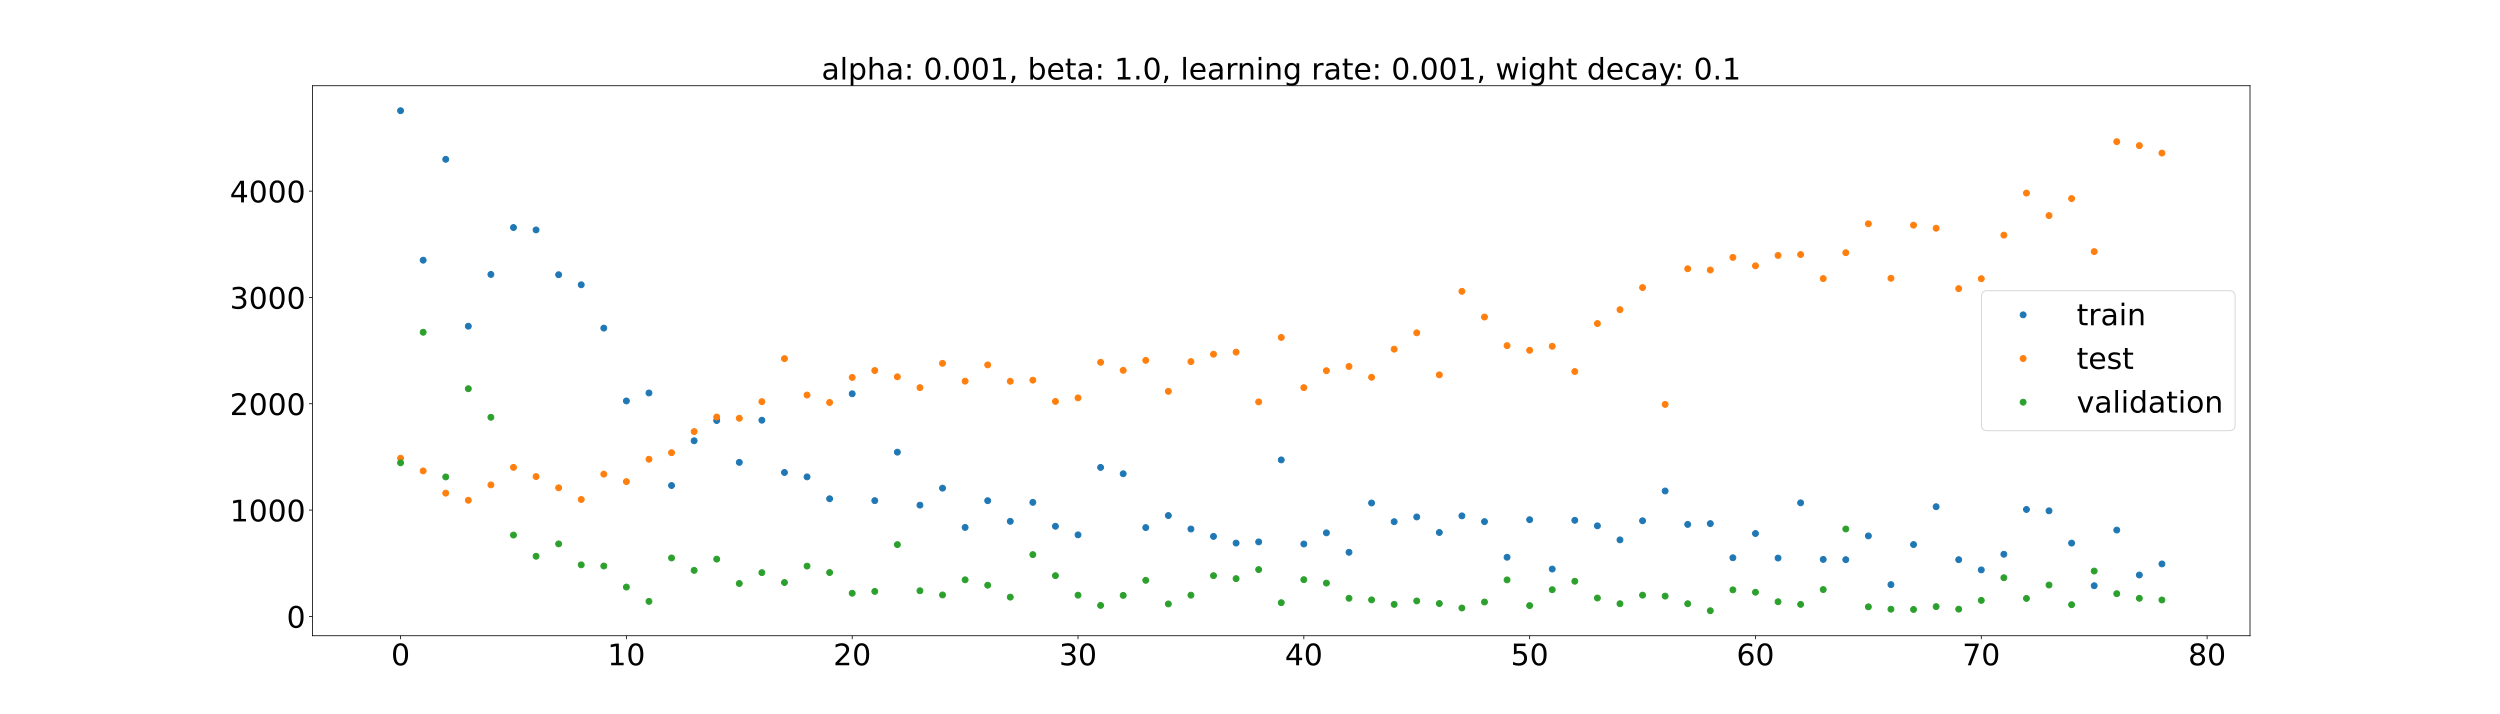 <?xml version="1.0" encoding="utf-8" standalone="no"?>
<!DOCTYPE svg PUBLIC "-//W3C//DTD SVG 1.1//EN"
  "http://www.w3.org/Graphics/SVG/1.1/DTD/svg11.dtd">
<!-- Created with matplotlib (https://matplotlib.org/) -->
<svg height="720pt" version="1.1" viewBox="0 0 2520 720" width="2520pt" xmlns="http://www.w3.org/2000/svg" xmlns:xlink="http://www.w3.org/1999/xlink">
 <defs>
  <style type="text/css">*{stroke-linecap:butt;stroke-linejoin:round;}</style>
 </defs>
 <g id="figure_1">
  <g id="patch_1">
   <path d="M 0 720 
L 2520 720 
L 2520 0 
L 0 0 
z
" style="fill:#ffffff;"/>
  </g>
  <g id="axes_1">
   <g id="patch_2">
    <path d="M 315 640.8 
L 2268 640.8 
L 2268 86.4 
L 315 86.4 
z
" style="fill:#ffffff;"/>
   </g>
   <g id="matplotlib.axis_1">
    <g id="xtick_1">
     <g id="line2d_1">
      <defs>
       <path d="M 0 0 
L 0 3.5 
" id="m0de922aa64" style="stroke:#000000;stroke-width:0.8;"/>
      </defs>
      <g>
       <use style="stroke:#000000;stroke-width:0.8;" x="403.773" xlink:href="#m0de922aa64" y="640.8"/>
      </g>
     </g>
     <g id="text_1">
      <!-- 0 -->
      <g transform="translate(394.229 670.595)scale(0.3 -0.3)">
       <defs>
        <path d="M 31.781 66.406 
Q 24.172 66.406 20.328 58.906 
Q 16.5 51.422 16.5 36.375 
Q 16.5 21.391 20.328 13.891 
Q 24.172 6.391 31.781 6.391 
Q 39.453 6.391 43.281 13.891 
Q 47.125 21.391 47.125 36.375 
Q 47.125 51.422 43.281 58.906 
Q 39.453 66.406 31.781 66.406 
z
M 31.781 74.219 
Q 44.047 74.219 50.516 64.516 
Q 56.984 54.828 56.984 36.375 
Q 56.984 17.969 50.516 8.266 
Q 44.047 -1.422 31.781 -1.422 
Q 19.531 -1.422 13.062 8.266 
Q 6.594 17.969 6.594 36.375 
Q 6.594 54.828 13.062 64.516 
Q 19.531 74.219 31.781 74.219 
z
" id="DejaVuSans-48"/>
       </defs>
       <use xlink:href="#DejaVuSans-48"/>
      </g>
     </g>
    </g>
    <g id="xtick_2">
     <g id="line2d_2">
      <g>
       <use style="stroke:#000000;stroke-width:0.8;" x="631.395" xlink:href="#m0de922aa64" y="640.8"/>
      </g>
     </g>
     <g id="text_2">
      <!-- 10 -->
      <g transform="translate(612.308 670.595)scale(0.3 -0.3)">
       <defs>
        <path d="M 12.406 8.297 
L 28.516 8.297 
L 28.516 63.922 
L 10.984 60.406 
L 10.984 69.391 
L 28.422 72.906 
L 38.281 72.906 
L 38.281 8.297 
L 54.391 8.297 
L 54.391 0 
L 12.406 0 
z
" id="DejaVuSans-49"/>
       </defs>
       <use xlink:href="#DejaVuSans-49"/>
       <use x="63.623" xlink:href="#DejaVuSans-48"/>
      </g>
     </g>
    </g>
    <g id="xtick_3">
     <g id="line2d_3">
      <g>
       <use style="stroke:#000000;stroke-width:0.8;" x="859.017" xlink:href="#m0de922aa64" y="640.8"/>
      </g>
     </g>
     <g id="text_3">
      <!-- 20 -->
      <g transform="translate(839.93 670.595)scale(0.3 -0.3)">
       <defs>
        <path d="M 19.188 8.297 
L 53.609 8.297 
L 53.609 0 
L 7.328 0 
L 7.328 8.297 
Q 12.938 14.109 22.625 23.891 
Q 32.328 33.688 34.812 36.531 
Q 39.547 41.844 41.422 45.531 
Q 43.312 49.219 43.312 52.781 
Q 43.312 58.594 39.234 62.25 
Q 35.156 65.922 28.609 65.922 
Q 23.969 65.922 18.812 64.312 
Q 13.672 62.703 7.812 59.422 
L 7.812 69.391 
Q 13.766 71.781 18.938 73 
Q 24.125 74.219 28.422 74.219 
Q 39.75 74.219 46.484 68.547 
Q 53.219 62.891 53.219 53.422 
Q 53.219 48.922 51.531 44.891 
Q 49.859 40.875 45.406 35.406 
Q 44.188 33.984 37.641 27.219 
Q 31.109 20.453 19.188 8.297 
z
" id="DejaVuSans-50"/>
       </defs>
       <use xlink:href="#DejaVuSans-50"/>
       <use x="63.623" xlink:href="#DejaVuSans-48"/>
      </g>
     </g>
    </g>
    <g id="xtick_4">
     <g id="line2d_4">
      <g>
       <use style="stroke:#000000;stroke-width:0.8;" x="1086.64" xlink:href="#m0de922aa64" y="640.8"/>
      </g>
     </g>
     <g id="text_4">
      <!-- 30 -->
      <g transform="translate(1067.552 670.595)scale(0.3 -0.3)">
       <defs>
        <path d="M 40.578 39.312 
Q 47.656 37.797 51.625 33 
Q 55.609 28.219 55.609 21.188 
Q 55.609 10.406 48.188 4.484 
Q 40.766 -1.422 27.094 -1.422 
Q 22.516 -1.422 17.656 -0.516 
Q 12.797 0.391 7.625 2.203 
L 7.625 11.719 
Q 11.719 9.328 16.594 8.109 
Q 21.484 6.891 26.812 6.891 
Q 36.078 6.891 40.938 10.547 
Q 45.797 14.203 45.797 21.188 
Q 45.797 27.641 41.281 31.266 
Q 36.766 34.906 28.719 34.906 
L 20.219 34.906 
L 20.219 43.016 
L 29.109 43.016 
Q 36.375 43.016 40.234 45.922 
Q 44.094 48.828 44.094 54.297 
Q 44.094 59.906 40.109 62.906 
Q 36.141 65.922 28.719 65.922 
Q 24.656 65.922 20.016 65.031 
Q 15.375 64.156 9.812 62.312 
L 9.812 71.094 
Q 15.438 72.656 20.344 73.438 
Q 25.25 74.219 29.594 74.219 
Q 40.828 74.219 47.359 69.109 
Q 53.906 64.016 53.906 55.328 
Q 53.906 49.266 50.438 45.094 
Q 46.969 40.922 40.578 39.312 
z
" id="DejaVuSans-51"/>
       </defs>
       <use xlink:href="#DejaVuSans-51"/>
       <use x="63.623" xlink:href="#DejaVuSans-48"/>
      </g>
     </g>
    </g>
    <g id="xtick_5">
     <g id="line2d_5">
      <g>
       <use style="stroke:#000000;stroke-width:0.8;" x="1314.262" xlink:href="#m0de922aa64" y="640.8"/>
      </g>
     </g>
     <g id="text_5">
      <!-- 40 -->
      <g transform="translate(1295.175 670.595)scale(0.3 -0.3)">
       <defs>
        <path d="M 37.797 64.312 
L 12.891 25.391 
L 37.797 25.391 
z
M 35.203 72.906 
L 47.609 72.906 
L 47.609 25.391 
L 58.016 25.391 
L 58.016 17.188 
L 47.609 17.188 
L 47.609 0 
L 37.797 0 
L 37.797 17.188 
L 4.891 17.188 
L 4.891 26.703 
z
" id="DejaVuSans-52"/>
       </defs>
       <use xlink:href="#DejaVuSans-52"/>
       <use x="63.623" xlink:href="#DejaVuSans-48"/>
      </g>
     </g>
    </g>
    <g id="xtick_6">
     <g id="line2d_6">
      <g>
       <use style="stroke:#000000;stroke-width:0.8;" x="1541.885" xlink:href="#m0de922aa64" y="640.8"/>
      </g>
     </g>
     <g id="text_6">
      <!-- 50 -->
      <g transform="translate(1522.797 670.595)scale(0.3 -0.3)">
       <defs>
        <path d="M 10.797 72.906 
L 49.516 72.906 
L 49.516 64.594 
L 19.828 64.594 
L 19.828 46.734 
Q 21.969 47.469 24.109 47.828 
Q 26.266 48.188 28.422 48.188 
Q 40.625 48.188 47.75 41.5 
Q 54.891 34.812 54.891 23.391 
Q 54.891 11.625 47.562 5.094 
Q 40.234 -1.422 26.906 -1.422 
Q 22.312 -1.422 17.547 -0.641 
Q 12.797 0.141 7.719 1.703 
L 7.719 11.625 
Q 12.109 9.234 16.797 8.062 
Q 21.484 6.891 26.703 6.891 
Q 35.156 6.891 40.078 11.328 
Q 45.016 15.766 45.016 23.391 
Q 45.016 31 40.078 35.438 
Q 35.156 39.891 26.703 39.891 
Q 22.75 39.891 18.812 39.016 
Q 14.891 38.141 10.797 36.281 
z
" id="DejaVuSans-53"/>
       </defs>
       <use xlink:href="#DejaVuSans-53"/>
       <use x="63.623" xlink:href="#DejaVuSans-48"/>
      </g>
     </g>
    </g>
    <g id="xtick_7">
     <g id="line2d_7">
      <g>
       <use style="stroke:#000000;stroke-width:0.8;" x="1769.507" xlink:href="#m0de922aa64" y="640.8"/>
      </g>
     </g>
     <g id="text_7">
      <!-- 60 -->
      <g transform="translate(1750.419 670.595)scale(0.3 -0.3)">
       <defs>
        <path d="M 33.016 40.375 
Q 26.375 40.375 22.484 35.828 
Q 18.609 31.297 18.609 23.391 
Q 18.609 15.531 22.484 10.953 
Q 26.375 6.391 33.016 6.391 
Q 39.656 6.391 43.531 10.953 
Q 47.406 15.531 47.406 23.391 
Q 47.406 31.297 43.531 35.828 
Q 39.656 40.375 33.016 40.375 
z
M 52.594 71.297 
L 52.594 62.312 
Q 48.875 64.062 45.094 64.984 
Q 41.312 65.922 37.594 65.922 
Q 27.828 65.922 22.672 59.328 
Q 17.531 52.734 16.797 39.406 
Q 19.672 43.656 24.016 45.922 
Q 28.375 48.188 33.594 48.188 
Q 44.578 48.188 50.953 41.516 
Q 57.328 34.859 57.328 23.391 
Q 57.328 12.156 50.688 5.359 
Q 44.047 -1.422 33.016 -1.422 
Q 20.359 -1.422 13.672 8.266 
Q 6.984 17.969 6.984 36.375 
Q 6.984 53.656 15.188 63.938 
Q 23.391 74.219 37.203 74.219 
Q 40.922 74.219 44.703 73.484 
Q 48.484 72.75 52.594 71.297 
z
" id="DejaVuSans-54"/>
       </defs>
       <use xlink:href="#DejaVuSans-54"/>
       <use x="63.623" xlink:href="#DejaVuSans-48"/>
      </g>
     </g>
    </g>
    <g id="xtick_8">
     <g id="line2d_8">
      <g>
       <use style="stroke:#000000;stroke-width:0.8;" x="1997.129" xlink:href="#m0de922aa64" y="640.8"/>
      </g>
     </g>
     <g id="text_8">
      <!-- 70 -->
      <g transform="translate(1978.042 670.595)scale(0.3 -0.3)">
       <defs>
        <path d="M 8.203 72.906 
L 55.078 72.906 
L 55.078 68.703 
L 28.609 0 
L 18.312 0 
L 43.219 64.594 
L 8.203 64.594 
z
" id="DejaVuSans-55"/>
       </defs>
       <use xlink:href="#DejaVuSans-55"/>
       <use x="63.623" xlink:href="#DejaVuSans-48"/>
      </g>
     </g>
    </g>
    <g id="xtick_9">
     <g id="line2d_9">
      <g>
       <use style="stroke:#000000;stroke-width:0.8;" x="2224.752" xlink:href="#m0de922aa64" y="640.8"/>
      </g>
     </g>
     <g id="text_9">
      <!-- 80 -->
      <g transform="translate(2205.664 670.595)scale(0.3 -0.3)">
       <defs>
        <path d="M 31.781 34.625 
Q 24.75 34.625 20.719 30.859 
Q 16.703 27.094 16.703 20.516 
Q 16.703 13.922 20.719 10.156 
Q 24.75 6.391 31.781 6.391 
Q 38.812 6.391 42.859 10.172 
Q 46.922 13.969 46.922 20.516 
Q 46.922 27.094 42.891 30.859 
Q 38.875 34.625 31.781 34.625 
z
M 21.922 38.812 
Q 15.578 40.375 12.031 44.719 
Q 8.5 49.078 8.5 55.328 
Q 8.5 64.062 14.719 69.141 
Q 20.953 74.219 31.781 74.219 
Q 42.672 74.219 48.875 69.141 
Q 55.078 64.062 55.078 55.328 
Q 55.078 49.078 51.531 44.719 
Q 48 40.375 41.703 38.812 
Q 48.828 37.156 52.797 32.312 
Q 56.781 27.484 56.781 20.516 
Q 56.781 9.906 50.312 4.234 
Q 43.844 -1.422 31.781 -1.422 
Q 19.734 -1.422 13.25 4.234 
Q 6.781 9.906 6.781 20.516 
Q 6.781 27.484 10.781 32.312 
Q 14.797 37.156 21.922 38.812 
z
M 18.312 54.391 
Q 18.312 48.734 21.844 45.562 
Q 25.391 42.391 31.781 42.391 
Q 38.141 42.391 41.719 45.562 
Q 45.312 48.734 45.312 54.391 
Q 45.312 60.062 41.719 63.234 
Q 38.141 66.406 31.781 66.406 
Q 25.391 66.406 21.844 63.234 
Q 18.312 60.062 18.312 54.391 
z
" id="DejaVuSans-56"/>
       </defs>
       <use xlink:href="#DejaVuSans-56"/>
       <use x="63.623" xlink:href="#DejaVuSans-48"/>
      </g>
     </g>
    </g>
   </g>
   <g id="matplotlib.axis_2">
    <g id="ytick_1">
     <g id="line2d_10">
      <defs>
       <path d="M 0 0 
L -3.5 0 
" id="m4e4a963680" style="stroke:#000000;stroke-width:0.8;"/>
      </defs>
      <g>
       <use style="stroke:#000000;stroke-width:0.8;" x="315" xlink:href="#m4e4a963680" y="621.355"/>
      </g>
     </g>
     <g id="text_10">
      <!-- 0 -->
      <g transform="translate(288.913 632.752)scale(0.3 -0.3)">
       <use xlink:href="#DejaVuSans-48"/>
      </g>
     </g>
    </g>
    <g id="ytick_2">
     <g id="line2d_11">
      <g>
       <use style="stroke:#000000;stroke-width:0.8;" x="315" xlink:href="#m4e4a963680" y="514.174"/>
      </g>
     </g>
     <g id="text_11">
      <!-- 1000 -->
      <g transform="translate(231.65 525.571)scale(0.3 -0.3)">
       <use xlink:href="#DejaVuSans-49"/>
       <use x="63.623" xlink:href="#DejaVuSans-48"/>
       <use x="127.246" xlink:href="#DejaVuSans-48"/>
       <use x="190.869" xlink:href="#DejaVuSans-48"/>
      </g>
     </g>
    </g>
    <g id="ytick_3">
     <g id="line2d_12">
      <g>
       <use style="stroke:#000000;stroke-width:0.8;" x="315" xlink:href="#m4e4a963680" y="406.992"/>
      </g>
     </g>
     <g id="text_12">
      <!-- 2000 -->
      <g transform="translate(231.65 418.39)scale(0.3 -0.3)">
       <use xlink:href="#DejaVuSans-50"/>
       <use x="63.623" xlink:href="#DejaVuSans-48"/>
       <use x="127.246" xlink:href="#DejaVuSans-48"/>
       <use x="190.869" xlink:href="#DejaVuSans-48"/>
      </g>
     </g>
    </g>
    <g id="ytick_4">
     <g id="line2d_13">
      <g>
       <use style="stroke:#000000;stroke-width:0.8;" x="315" xlink:href="#m4e4a963680" y="299.811"/>
      </g>
     </g>
     <g id="text_13">
      <!-- 3000 -->
      <g transform="translate(231.65 311.209)scale(0.3 -0.3)">
       <use xlink:href="#DejaVuSans-51"/>
       <use x="63.623" xlink:href="#DejaVuSans-48"/>
       <use x="127.246" xlink:href="#DejaVuSans-48"/>
       <use x="190.869" xlink:href="#DejaVuSans-48"/>
      </g>
     </g>
    </g>
    <g id="ytick_5">
     <g id="line2d_14">
      <g>
       <use style="stroke:#000000;stroke-width:0.8;" x="315" xlink:href="#m4e4a963680" y="192.63"/>
      </g>
     </g>
     <g id="text_14">
      <!-- 4000 -->
      <g transform="translate(231.65 204.028)scale(0.3 -0.3)">
       <use xlink:href="#DejaVuSans-52"/>
       <use x="63.623" xlink:href="#DejaVuSans-48"/>
       <use x="127.246" xlink:href="#DejaVuSans-48"/>
       <use x="190.869" xlink:href="#DejaVuSans-48"/>
      </g>
     </g>
    </g>
   </g>
   <g id="line2d_15">
    <defs>
     <path d="M 0 3 
C 0.796 3 1.559 2.684 2.121 2.121 
C 2.684 1.559 3 0.796 3 0 
C 3 -0.796 2.684 -1.559 2.121 -2.121 
C 1.559 -2.684 0.796 -3 0 -3 
C -0.796 -3 -1.559 -2.684 -2.121 -2.121 
C -2.684 -1.559 -3 -0.796 -3 0 
C -3 0.796 -2.684 1.559 -2.121 2.121 
C -1.559 2.684 -0.796 3 0 3 
z
" id="mbd861871e6" style="stroke:#1f77b4;"/>
    </defs>
    <g clip-path="url(#p40c28b6249)">
     <use style="fill:#1f77b4;stroke:#1f77b4;" x="403.773" xlink:href="#mbd861871e6" y="111.6"/>
     <use style="fill:#1f77b4;stroke:#1f77b4;" x="426.535" xlink:href="#mbd861871e6" y="262.273"/>
     <use style="fill:#1f77b4;stroke:#1f77b4;" x="449.297" xlink:href="#mbd861871e6" y="160.581"/>
     <use style="fill:#1f77b4;stroke:#1f77b4;" x="472.059" xlink:href="#mbd861871e6" y="328.802"/>
     <use style="fill:#1f77b4;stroke:#1f77b4;" x="494.822" xlink:href="#mbd861871e6" y="276.63"/>
     <use style="fill:#1f77b4;stroke:#1f77b4;" x="517.584" xlink:href="#mbd861871e6" y="229.341"/>
     <use style="fill:#1f77b4;stroke:#1f77b4;" x="540.346" xlink:href="#mbd861871e6" y="231.773"/>
     <use style="fill:#1f77b4;stroke:#1f77b4;" x="563.108" xlink:href="#mbd861871e6" y="276.919"/>
     <use style="fill:#1f77b4;stroke:#1f77b4;" x="585.871" xlink:href="#mbd861871e6" y="287.061"/>
     <use style="fill:#1f77b4;stroke:#1f77b4;" x="608.633" xlink:href="#mbd861871e6" y="330.732"/>
     <use style="fill:#1f77b4;stroke:#1f77b4;" x="631.395" xlink:href="#mbd861871e6" y="404.15"/>
     <use style="fill:#1f77b4;stroke:#1f77b4;" x="654.157" xlink:href="#mbd861871e6" y="396.105"/>
     <use style="fill:#1f77b4;stroke:#1f77b4;" x="676.92" xlink:href="#mbd861871e6" y="489.398"/>
     <use style="fill:#1f77b4;stroke:#1f77b4;" x="699.682" xlink:href="#mbd861871e6" y="444.298"/>
     <use style="fill:#1f77b4;stroke:#1f77b4;" x="722.444" xlink:href="#mbd861871e6" y="423.906"/>
     <use style="fill:#1f77b4;stroke:#1f77b4;" x="745.206" xlink:href="#mbd861871e6" y="466.064"/>
     <use style="fill:#1f77b4;stroke:#1f77b4;" x="767.969" xlink:href="#mbd861871e6" y="423.573"/>
     <use style="fill:#1f77b4;stroke:#1f77b4;" x="790.731" xlink:href="#mbd861871e6" y="476.267"/>
     <use style="fill:#1f77b4;stroke:#1f77b4;" x="813.493" xlink:href="#mbd861871e6" y="480.688"/>
     <use style="fill:#1f77b4;stroke:#1f77b4;" x="836.255" xlink:href="#mbd861871e6" y="502.758"/>
     <use style="fill:#1f77b4;stroke:#1f77b4;" x="859.017" xlink:href="#mbd861871e6" y="396.92"/>
     <use style="fill:#1f77b4;stroke:#1f77b4;" x="881.78" xlink:href="#mbd861871e6" y="504.654"/>
     <use style="fill:#1f77b4;stroke:#1f77b4;" x="904.542" xlink:href="#mbd861871e6" y="455.781"/>
     <use style="fill:#1f77b4;stroke:#1f77b4;" x="927.304" xlink:href="#mbd861871e6" y="509.192"/>
     <use style="fill:#1f77b4;stroke:#1f77b4;" x="950.066" xlink:href="#mbd861871e6" y="492.044"/>
     <use style="fill:#1f77b4;stroke:#1f77b4;" x="972.829" xlink:href="#mbd861871e6" y="531.655"/>
     <use style="fill:#1f77b4;stroke:#1f77b4;" x="995.591" xlink:href="#mbd861871e6" y="504.709"/>
     <use style="fill:#1f77b4;stroke:#1f77b4;" x="1018.353" xlink:href="#mbd861871e6" y="525.496"/>
     <use style="fill:#1f77b4;stroke:#1f77b4;" x="1041.115" xlink:href="#mbd861871e6" y="506.386"/>
     <use style="fill:#1f77b4;stroke:#1f77b4;" x="1063.878" xlink:href="#mbd861871e6" y="530.451"/>
     <use style="fill:#1f77b4;stroke:#1f77b4;" x="1086.64" xlink:href="#mbd861871e6" y="539.127"/>
     <use style="fill:#1f77b4;stroke:#1f77b4;" x="1109.402" xlink:href="#mbd861871e6" y="471.145"/>
     <use style="fill:#1f77b4;stroke:#1f77b4;" x="1132.164" xlink:href="#mbd861871e6" y="477.543"/>
     <use style="fill:#1f77b4;stroke:#1f77b4;" x="1154.927" xlink:href="#mbd861871e6" y="531.792"/>
     <use style="fill:#1f77b4;stroke:#1f77b4;" x="1177.689" xlink:href="#mbd861871e6" y="519.676"/>
     <use style="fill:#1f77b4;stroke:#1f77b4;" x="1200.451" xlink:href="#mbd861871e6" y="533.253"/>
     <use style="fill:#1f77b4;stroke:#1f77b4;" x="1223.213" xlink:href="#mbd861871e6" y="540.704"/>
     <use style="fill:#1f77b4;stroke:#1f77b4;" x="1245.976" xlink:href="#mbd861871e6" y="547.419"/>
     <use style="fill:#1f77b4;stroke:#1f77b4;" x="1268.738" xlink:href="#mbd861871e6" y="546.237"/>
     <use style="fill:#1f77b4;stroke:#1f77b4;" x="1291.5" xlink:href="#mbd861871e6" y="463.582"/>
     <use style="fill:#1f77b4;stroke:#1f77b4;" x="1314.262" xlink:href="#mbd861871e6" y="548.357"/>
     <use style="fill:#1f77b4;stroke:#1f77b4;" x="1337.024" xlink:href="#mbd861871e6" y="537.101"/>
     <use style="fill:#1f77b4;stroke:#1f77b4;" x="1359.787" xlink:href="#mbd861871e6" y="556.701"/>
     <use style="fill:#1f77b4;stroke:#1f77b4;" x="1382.549" xlink:href="#mbd861871e6" y="507.019"/>
     <use style="fill:#1f77b4;stroke:#1f77b4;" x="1405.311" xlink:href="#mbd861871e6" y="525.863"/>
     <use style="fill:#1f77b4;stroke:#1f77b4;" x="1428.073" xlink:href="#mbd861871e6" y="521.09"/>
     <use style="fill:#1f77b4;stroke:#1f77b4;" x="1450.836" xlink:href="#mbd861871e6" y="536.731"/>
     <use style="fill:#1f77b4;stroke:#1f77b4;" x="1473.598" xlink:href="#mbd861871e6" y="519.986"/>
     <use style="fill:#1f77b4;stroke:#1f77b4;" x="1496.36" xlink:href="#mbd861871e6" y="525.802"/>
     <use style="fill:#1f77b4;stroke:#1f77b4;" x="1519.122" xlink:href="#mbd861871e6" y="561.705"/>
     <use style="fill:#1f77b4;stroke:#1f77b4;" x="1541.885" xlink:href="#mbd861871e6" y="523.865"/>
     <use style="fill:#1f77b4;stroke:#1f77b4;" x="1564.647" xlink:href="#mbd861871e6" y="573.607"/>
     <use style="fill:#1f77b4;stroke:#1f77b4;" x="1587.409" xlink:href="#mbd861871e6" y="524.474"/>
     <use style="fill:#1f77b4;stroke:#1f77b4;" x="1610.171" xlink:href="#mbd861871e6" y="530.042"/>
     <use style="fill:#1f77b4;stroke:#1f77b4;" x="1632.934" xlink:href="#mbd861871e6" y="544.192"/>
     <use style="fill:#1f77b4;stroke:#1f77b4;" x="1655.696" xlink:href="#mbd861871e6" y="524.942"/>
     <use style="fill:#1f77b4;stroke:#1f77b4;" x="1678.458" xlink:href="#mbd861871e6" y="494.907"/>
     <use style="fill:#1f77b4;stroke:#1f77b4;" x="1701.22" xlink:href="#mbd861871e6" y="528.602"/>
     <use style="fill:#1f77b4;stroke:#1f77b4;" x="1723.983" xlink:href="#mbd861871e6" y="527.8"/>
     <use style="fill:#1f77b4;stroke:#1f77b4;" x="1746.745" xlink:href="#mbd861871e6" y="562.22"/>
     <use style="fill:#1f77b4;stroke:#1f77b4;" x="1769.507" xlink:href="#mbd861871e6" y="537.78"/>
     <use style="fill:#1f77b4;stroke:#1f77b4;" x="1792.269" xlink:href="#mbd861871e6" y="562.511"/>
     <use style="fill:#1f77b4;stroke:#1f77b4;" x="1815.031" xlink:href="#mbd861871e6" y="506.852"/>
     <use style="fill:#1f77b4;stroke:#1f77b4;" x="1837.794" xlink:href="#mbd861871e6" y="563.879"/>
     <use style="fill:#1f77b4;stroke:#1f77b4;" x="1860.556" xlink:href="#mbd861871e6" y="564.145"/>
     <use style="fill:#1f77b4;stroke:#1f77b4;" x="1883.318" xlink:href="#mbd861871e6" y="540.2"/>
     <use style="fill:#1f77b4;stroke:#1f77b4;" x="1906.08" xlink:href="#mbd861871e6" y="589.299"/>
     <use style="fill:#1f77b4;stroke:#1f77b4;" x="1928.843" xlink:href="#mbd861871e6" y="548.914"/>
     <use style="fill:#1f77b4;stroke:#1f77b4;" x="1951.605" xlink:href="#mbd861871e6" y="510.767"/>
     <use style="fill:#1f77b4;stroke:#1f77b4;" x="1974.367" xlink:href="#mbd861871e6" y="564.162"/>
     <use style="fill:#1f77b4;stroke:#1f77b4;" x="1997.129" xlink:href="#mbd861871e6" y="574.472"/>
     <use style="fill:#1f77b4;stroke:#1f77b4;" x="2019.892" xlink:href="#mbd861871e6" y="558.68"/>
     <use style="fill:#1f77b4;stroke:#1f77b4;" x="2042.654" xlink:href="#mbd861871e6" y="513.534"/>
     <use style="fill:#1f77b4;stroke:#1f77b4;" x="2065.416" xlink:href="#mbd861871e6" y="514.907"/>
     <use style="fill:#1f77b4;stroke:#1f77b4;" x="2088.178" xlink:href="#mbd861871e6" y="547.448"/>
     <use style="fill:#1f77b4;stroke:#1f77b4;" x="2110.941" xlink:href="#mbd861871e6" y="590.401"/>
     <use style="fill:#1f77b4;stroke:#1f77b4;" x="2133.703" xlink:href="#mbd861871e6" y="534.311"/>
     <use style="fill:#1f77b4;stroke:#1f77b4;" x="2156.465" xlink:href="#mbd861871e6" y="579.588"/>
     <use style="fill:#1f77b4;stroke:#1f77b4;" x="2179.227" xlink:href="#mbd861871e6" y="568.438"/>
    </g>
   </g>
   <g id="line2d_16">
    <defs>
     <path d="M 0 3 
C 0.796 3 1.559 2.684 2.121 2.121 
C 2.684 1.559 3 0.796 3 0 
C 3 -0.796 2.684 -1.559 2.121 -2.121 
C 1.559 -2.684 0.796 -3 0 -3 
C -0.796 -3 -1.559 -2.684 -2.121 -2.121 
C -2.684 -1.559 -3 -0.796 -3 0 
C -3 0.796 -2.684 1.559 -2.121 2.121 
C -1.559 2.684 -0.796 3 0 3 
z
" id="m26f58dd94b" style="stroke:#ff7f0e;"/>
    </defs>
    <g clip-path="url(#p40c28b6249)">
     <use style="fill:#ff7f0e;stroke:#ff7f0e;" x="403.773" xlink:href="#m26f58dd94b" y="461.9"/>
     <use style="fill:#ff7f0e;stroke:#ff7f0e;" x="426.535" xlink:href="#m26f58dd94b" y="474.691"/>
     <use style="fill:#ff7f0e;stroke:#ff7f0e;" x="449.297" xlink:href="#m26f58dd94b" y="497.081"/>
     <use style="fill:#ff7f0e;stroke:#ff7f0e;" x="472.059" xlink:href="#m26f58dd94b" y="504.261"/>
     <use style="fill:#ff7f0e;stroke:#ff7f0e;" x="494.822" xlink:href="#m26f58dd94b" y="488.754"/>
     <use style="fill:#ff7f0e;stroke:#ff7f0e;" x="517.584" xlink:href="#m26f58dd94b" y="471.088"/>
     <use style="fill:#ff7f0e;stroke:#ff7f0e;" x="540.346" xlink:href="#m26f58dd94b" y="480.372"/>
     <use style="fill:#ff7f0e;stroke:#ff7f0e;" x="563.108" xlink:href="#m26f58dd94b" y="491.721"/>
     <use style="fill:#ff7f0e;stroke:#ff7f0e;" x="585.871" xlink:href="#m26f58dd94b" y="503.488"/>
     <use style="fill:#ff7f0e;stroke:#ff7f0e;" x="608.633" xlink:href="#m26f58dd94b" y="477.915"/>
     <use style="fill:#ff7f0e;stroke:#ff7f0e;" x="631.395" xlink:href="#m26f58dd94b" y="485.468"/>
     <use style="fill:#ff7f0e;stroke:#ff7f0e;" x="654.157" xlink:href="#m26f58dd94b" y="462.928"/>
     <use style="fill:#ff7f0e;stroke:#ff7f0e;" x="676.92" xlink:href="#m26f58dd94b" y="456.301"/>
     <use style="fill:#ff7f0e;stroke:#ff7f0e;" x="699.682" xlink:href="#m26f58dd94b" y="435.039"/>
     <use style="fill:#ff7f0e;stroke:#ff7f0e;" x="722.444" xlink:href="#m26f58dd94b" y="420.352"/>
     <use style="fill:#ff7f0e;stroke:#ff7f0e;" x="745.206" xlink:href="#m26f58dd94b" y="421.601"/>
     <use style="fill:#ff7f0e;stroke:#ff7f0e;" x="767.969" xlink:href="#m26f58dd94b" y="404.872"/>
     <use style="fill:#ff7f0e;stroke:#ff7f0e;" x="790.731" xlink:href="#m26f58dd94b" y="361.528"/>
     <use style="fill:#ff7f0e;stroke:#ff7f0e;" x="813.493" xlink:href="#m26f58dd94b" y="398.218"/>
     <use style="fill:#ff7f0e;stroke:#ff7f0e;" x="836.255" xlink:href="#m26f58dd94b" y="405.686"/>
     <use style="fill:#ff7f0e;stroke:#ff7f0e;" x="859.017" xlink:href="#m26f58dd94b" y="380.463"/>
     <use style="fill:#ff7f0e;stroke:#ff7f0e;" x="881.78" xlink:href="#m26f58dd94b" y="373.491"/>
     <use style="fill:#ff7f0e;stroke:#ff7f0e;" x="904.542" xlink:href="#m26f58dd94b" y="379.834"/>
     <use style="fill:#ff7f0e;stroke:#ff7f0e;" x="927.304" xlink:href="#m26f58dd94b" y="390.723"/>
     <use style="fill:#ff7f0e;stroke:#ff7f0e;" x="950.066" xlink:href="#m26f58dd94b" y="366.237"/>
     <use style="fill:#ff7f0e;stroke:#ff7f0e;" x="972.829" xlink:href="#m26f58dd94b" y="384.212"/>
     <use style="fill:#ff7f0e;stroke:#ff7f0e;" x="995.591" xlink:href="#m26f58dd94b" y="367.816"/>
     <use style="fill:#ff7f0e;stroke:#ff7f0e;" x="1018.353" xlink:href="#m26f58dd94b" y="384.313"/>
     <use style="fill:#ff7f0e;stroke:#ff7f0e;" x="1041.115" xlink:href="#m26f58dd94b" y="383.208"/>
     <use style="fill:#ff7f0e;stroke:#ff7f0e;" x="1063.878" xlink:href="#m26f58dd94b" y="404.638"/>
     <use style="fill:#ff7f0e;stroke:#ff7f0e;" x="1086.64" xlink:href="#m26f58dd94b" y="401.043"/>
     <use style="fill:#ff7f0e;stroke:#ff7f0e;" x="1109.402" xlink:href="#m26f58dd94b" y="365.203"/>
     <use style="fill:#ff7f0e;stroke:#ff7f0e;" x="1132.164" xlink:href="#m26f58dd94b" y="373.281"/>
     <use style="fill:#ff7f0e;stroke:#ff7f0e;" x="1154.927" xlink:href="#m26f58dd94b" y="363.24"/>
     <use style="fill:#ff7f0e;stroke:#ff7f0e;" x="1177.689" xlink:href="#m26f58dd94b" y="394.459"/>
     <use style="fill:#ff7f0e;stroke:#ff7f0e;" x="1200.451" xlink:href="#m26f58dd94b" y="364.489"/>
     <use style="fill:#ff7f0e;stroke:#ff7f0e;" x="1223.213" xlink:href="#m26f58dd94b" y="357.03"/>
     <use style="fill:#ff7f0e;stroke:#ff7f0e;" x="1245.976" xlink:href="#m26f58dd94b" y="354.964"/>
     <use style="fill:#ff7f0e;stroke:#ff7f0e;" x="1268.738" xlink:href="#m26f58dd94b" y="405.121"/>
     <use style="fill:#ff7f0e;stroke:#ff7f0e;" x="1291.5" xlink:href="#m26f58dd94b" y="340.125"/>
     <use style="fill:#ff7f0e;stroke:#ff7f0e;" x="1314.262" xlink:href="#m26f58dd94b" y="390.751"/>
     <use style="fill:#ff7f0e;stroke:#ff7f0e;" x="1337.024" xlink:href="#m26f58dd94b" y="373.671"/>
     <use style="fill:#ff7f0e;stroke:#ff7f0e;" x="1359.787" xlink:href="#m26f58dd94b" y="369.407"/>
     <use style="fill:#ff7f0e;stroke:#ff7f0e;" x="1382.549" xlink:href="#m26f58dd94b" y="380.274"/>
     <use style="fill:#ff7f0e;stroke:#ff7f0e;" x="1405.311" xlink:href="#m26f58dd94b" y="351.953"/>
     <use style="fill:#ff7f0e;stroke:#ff7f0e;" x="1428.073" xlink:href="#m26f58dd94b" y="335.481"/>
     <use style="fill:#ff7f0e;stroke:#ff7f0e;" x="1450.836" xlink:href="#m26f58dd94b" y="377.852"/>
     <use style="fill:#ff7f0e;stroke:#ff7f0e;" x="1473.598" xlink:href="#m26f58dd94b" y="293.656"/>
     <use style="fill:#ff7f0e;stroke:#ff7f0e;" x="1496.36" xlink:href="#m26f58dd94b" y="319.566"/>
     <use style="fill:#ff7f0e;stroke:#ff7f0e;" x="1519.122" xlink:href="#m26f58dd94b" y="348.401"/>
     <use style="fill:#ff7f0e;stroke:#ff7f0e;" x="1541.885" xlink:href="#m26f58dd94b" y="353.091"/>
     <use style="fill:#ff7f0e;stroke:#ff7f0e;" x="1564.647" xlink:href="#m26f58dd94b" y="349.048"/>
     <use style="fill:#ff7f0e;stroke:#ff7f0e;" x="1587.409" xlink:href="#m26f58dd94b" y="374.489"/>
     <use style="fill:#ff7f0e;stroke:#ff7f0e;" x="1610.171" xlink:href="#m26f58dd94b" y="326.13"/>
     <use style="fill:#ff7f0e;stroke:#ff7f0e;" x="1632.934" xlink:href="#m26f58dd94b" y="312.151"/>
     <use style="fill:#ff7f0e;stroke:#ff7f0e;" x="1655.696" xlink:href="#m26f58dd94b" y="289.871"/>
     <use style="fill:#ff7f0e;stroke:#ff7f0e;" x="1678.458" xlink:href="#m26f58dd94b" y="407.634"/>
     <use style="fill:#ff7f0e;stroke:#ff7f0e;" x="1701.22" xlink:href="#m26f58dd94b" y="270.906"/>
     <use style="fill:#ff7f0e;stroke:#ff7f0e;" x="1723.983" xlink:href="#m26f58dd94b" y="272.159"/>
     <use style="fill:#ff7f0e;stroke:#ff7f0e;" x="1746.745" xlink:href="#m26f58dd94b" y="259.464"/>
     <use style="fill:#ff7f0e;stroke:#ff7f0e;" x="1769.507" xlink:href="#m26f58dd94b" y="267.97"/>
     <use style="fill:#ff7f0e;stroke:#ff7f0e;" x="1792.269" xlink:href="#m26f58dd94b" y="257.475"/>
     <use style="fill:#ff7f0e;stroke:#ff7f0e;" x="1815.031" xlink:href="#m26f58dd94b" y="256.579"/>
     <use style="fill:#ff7f0e;stroke:#ff7f0e;" x="1837.794" xlink:href="#m26f58dd94b" y="280.803"/>
     <use style="fill:#ff7f0e;stroke:#ff7f0e;" x="1860.556" xlink:href="#m26f58dd94b" y="254.727"/>
     <use style="fill:#ff7f0e;stroke:#ff7f0e;" x="1883.318" xlink:href="#m26f58dd94b" y="225.578"/>
     <use style="fill:#ff7f0e;stroke:#ff7f0e;" x="1906.08" xlink:href="#m26f58dd94b" y="280.5"/>
     <use style="fill:#ff7f0e;stroke:#ff7f0e;" x="1928.843" xlink:href="#m26f58dd94b" y="226.955"/>
     <use style="fill:#ff7f0e;stroke:#ff7f0e;" x="1951.605" xlink:href="#m26f58dd94b" y="230.063"/>
     <use style="fill:#ff7f0e;stroke:#ff7f0e;" x="1974.367" xlink:href="#m26f58dd94b" y="290.939"/>
     <use style="fill:#ff7f0e;stroke:#ff7f0e;" x="1997.129" xlink:href="#m26f58dd94b" y="280.948"/>
     <use style="fill:#ff7f0e;stroke:#ff7f0e;" x="2019.892" xlink:href="#m26f58dd94b" y="236.992"/>
     <use style="fill:#ff7f0e;stroke:#ff7f0e;" x="2042.654" xlink:href="#m26f58dd94b" y="194.625"/>
     <use style="fill:#ff7f0e;stroke:#ff7f0e;" x="2065.416" xlink:href="#m26f58dd94b" y="217.263"/>
     <use style="fill:#ff7f0e;stroke:#ff7f0e;" x="2088.178" xlink:href="#m26f58dd94b" y="200.149"/>
     <use style="fill:#ff7f0e;stroke:#ff7f0e;" x="2110.941" xlink:href="#m26f58dd94b" y="253.592"/>
     <use style="fill:#ff7f0e;stroke:#ff7f0e;" x="2133.703" xlink:href="#m26f58dd94b" y="142.811"/>
     <use style="fill:#ff7f0e;stroke:#ff7f0e;" x="2156.465" xlink:href="#m26f58dd94b" y="146.764"/>
     <use style="fill:#ff7f0e;stroke:#ff7f0e;" x="2179.227" xlink:href="#m26f58dd94b" y="154.29"/>
    </g>
   </g>
   <g id="line2d_17">
    <defs>
     <path d="M 0 3 
C 0.796 3 1.559 2.684 2.121 2.121 
C 2.684 1.559 3 0.796 3 0 
C 3 -0.796 2.684 -1.559 2.121 -2.121 
C 1.559 -2.684 0.796 -3 0 -3 
C -0.796 -3 -1.559 -2.684 -2.121 -2.121 
C -2.684 -1.559 -3 -0.796 -3 0 
C -3 0.796 -2.684 1.559 -2.121 2.121 
C -1.559 2.684 -0.796 3 0 3 
z
" id="mbd5bee2d0c" style="stroke:#2ca02c;"/>
    </defs>
    <g clip-path="url(#p40c28b6249)">
     <use style="fill:#2ca02c;stroke:#2ca02c;" x="403.773" xlink:href="#mbd5bee2d0c" y="466.517"/>
     <use style="fill:#2ca02c;stroke:#2ca02c;" x="426.535" xlink:href="#mbd5bee2d0c" y="334.913"/>
     <use style="fill:#2ca02c;stroke:#2ca02c;" x="449.297" xlink:href="#mbd5bee2d0c" y="480.742"/>
     <use style="fill:#2ca02c;stroke:#2ca02c;" x="472.059" xlink:href="#mbd5bee2d0c" y="391.84"/>
     <use style="fill:#2ca02c;stroke:#2ca02c;" x="494.822" xlink:href="#mbd5bee2d0c" y="420.625"/>
     <use style="fill:#2ca02c;stroke:#2ca02c;" x="517.584" xlink:href="#mbd5bee2d0c" y="539.33"/>
     <use style="fill:#2ca02c;stroke:#2ca02c;" x="540.346" xlink:href="#mbd5bee2d0c" y="560.712"/>
     <use style="fill:#2ca02c;stroke:#2ca02c;" x="563.108" xlink:href="#mbd5bee2d0c" y="548.244"/>
     <use style="fill:#2ca02c;stroke:#2ca02c;" x="585.871" xlink:href="#mbd5bee2d0c" y="569.361"/>
     <use style="fill:#2ca02c;stroke:#2ca02c;" x="608.633" xlink:href="#mbd5bee2d0c" y="570.527"/>
     <use style="fill:#2ca02c;stroke:#2ca02c;" x="631.395" xlink:href="#mbd5bee2d0c" y="591.75"/>
     <use style="fill:#2ca02c;stroke:#2ca02c;" x="654.157" xlink:href="#mbd5bee2d0c" y="606.197"/>
     <use style="fill:#2ca02c;stroke:#2ca02c;" x="676.92" xlink:href="#mbd5bee2d0c" y="562.421"/>
     <use style="fill:#2ca02c;stroke:#2ca02c;" x="699.682" xlink:href="#mbd5bee2d0c" y="574.943"/>
     <use style="fill:#2ca02c;stroke:#2ca02c;" x="722.444" xlink:href="#mbd5bee2d0c" y="563.601"/>
     <use style="fill:#2ca02c;stroke:#2ca02c;" x="745.206" xlink:href="#mbd5bee2d0c" y="588.153"/>
     <use style="fill:#2ca02c;stroke:#2ca02c;" x="767.969" xlink:href="#mbd5bee2d0c" y="577.207"/>
     <use style="fill:#2ca02c;stroke:#2ca02c;" x="790.731" xlink:href="#mbd5bee2d0c" y="587.183"/>
     <use style="fill:#2ca02c;stroke:#2ca02c;" x="813.493" xlink:href="#mbd5bee2d0c" y="570.628"/>
     <use style="fill:#2ca02c;stroke:#2ca02c;" x="836.255" xlink:href="#mbd5bee2d0c" y="577.102"/>
     <use style="fill:#2ca02c;stroke:#2ca02c;" x="859.017" xlink:href="#mbd5bee2d0c" y="597.977"/>
     <use style="fill:#2ca02c;stroke:#2ca02c;" x="881.78" xlink:href="#mbd5bee2d0c" y="596.136"/>
     <use style="fill:#2ca02c;stroke:#2ca02c;" x="904.542" xlink:href="#mbd5bee2d0c" y="548.98"/>
     <use style="fill:#2ca02c;stroke:#2ca02c;" x="927.304" xlink:href="#mbd5bee2d0c" y="595.473"/>
     <use style="fill:#2ca02c;stroke:#2ca02c;" x="950.066" xlink:href="#mbd5bee2d0c" y="599.722"/>
     <use style="fill:#2ca02c;stroke:#2ca02c;" x="972.829" xlink:href="#mbd5bee2d0c" y="584.446"/>
     <use style="fill:#2ca02c;stroke:#2ca02c;" x="995.591" xlink:href="#mbd5bee2d0c" y="589.891"/>
     <use style="fill:#2ca02c;stroke:#2ca02c;" x="1018.353" xlink:href="#mbd5bee2d0c" y="601.9"/>
     <use style="fill:#2ca02c;stroke:#2ca02c;" x="1041.115" xlink:href="#mbd5bee2d0c" y="559.058"/>
     <use style="fill:#2ca02c;stroke:#2ca02c;" x="1063.878" xlink:href="#mbd5bee2d0c" y="580.278"/>
     <use style="fill:#2ca02c;stroke:#2ca02c;" x="1086.64" xlink:href="#mbd5bee2d0c" y="599.932"/>
     <use style="fill:#2ca02c;stroke:#2ca02c;" x="1109.402" xlink:href="#mbd5bee2d0c" y="610.253"/>
     <use style="fill:#2ca02c;stroke:#2ca02c;" x="1132.164" xlink:href="#mbd5bee2d0c" y="600.148"/>
     <use style="fill:#2ca02c;stroke:#2ca02c;" x="1154.927" xlink:href="#mbd5bee2d0c" y="584.96"/>
     <use style="fill:#2ca02c;stroke:#2ca02c;" x="1177.689" xlink:href="#mbd5bee2d0c" y="608.761"/>
     <use style="fill:#2ca02c;stroke:#2ca02c;" x="1200.451" xlink:href="#mbd5bee2d0c" y="599.954"/>
     <use style="fill:#2ca02c;stroke:#2ca02c;" x="1223.213" xlink:href="#mbd5bee2d0c" y="580.266"/>
     <use style="fill:#2ca02c;stroke:#2ca02c;" x="1245.976" xlink:href="#mbd5bee2d0c" y="583.249"/>
     <use style="fill:#2ca02c;stroke:#2ca02c;" x="1268.738" xlink:href="#mbd5bee2d0c" y="574.141"/>
     <use style="fill:#2ca02c;stroke:#2ca02c;" x="1291.5" xlink:href="#mbd5bee2d0c" y="607.518"/>
     <use style="fill:#2ca02c;stroke:#2ca02c;" x="1314.262" xlink:href="#mbd5bee2d0c" y="584.302"/>
     <use style="fill:#2ca02c;stroke:#2ca02c;" x="1337.024" xlink:href="#mbd5bee2d0c" y="587.752"/>
     <use style="fill:#2ca02c;stroke:#2ca02c;" x="1359.787" xlink:href="#mbd5bee2d0c" y="603.051"/>
     <use style="fill:#2ca02c;stroke:#2ca02c;" x="1382.549" xlink:href="#mbd5bee2d0c" y="604.681"/>
     <use style="fill:#2ca02c;stroke:#2ca02c;" x="1405.311" xlink:href="#mbd5bee2d0c" y="609.203"/>
     <use style="fill:#2ca02c;stroke:#2ca02c;" x="1428.073" xlink:href="#mbd5bee2d0c" y="605.749"/>
     <use style="fill:#2ca02c;stroke:#2ca02c;" x="1450.836" xlink:href="#mbd5bee2d0c" y="608.349"/>
     <use style="fill:#2ca02c;stroke:#2ca02c;" x="1473.598" xlink:href="#mbd5bee2d0c" y="612.862"/>
     <use style="fill:#2ca02c;stroke:#2ca02c;" x="1496.36" xlink:href="#mbd5bee2d0c" y="606.83"/>
     <use style="fill:#2ca02c;stroke:#2ca02c;" x="1519.122" xlink:href="#mbd5bee2d0c" y="584.527"/>
     <use style="fill:#2ca02c;stroke:#2ca02c;" x="1541.885" xlink:href="#mbd5bee2d0c" y="610.432"/>
     <use style="fill:#2ca02c;stroke:#2ca02c;" x="1564.647" xlink:href="#mbd5bee2d0c" y="594.422"/>
     <use style="fill:#2ca02c;stroke:#2ca02c;" x="1587.409" xlink:href="#mbd5bee2d0c" y="585.907"/>
     <use style="fill:#2ca02c;stroke:#2ca02c;" x="1610.171" xlink:href="#mbd5bee2d0c" y="602.79"/>
     <use style="fill:#2ca02c;stroke:#2ca02c;" x="1632.934" xlink:href="#mbd5bee2d0c" y="608.54"/>
     <use style="fill:#2ca02c;stroke:#2ca02c;" x="1655.696" xlink:href="#mbd5bee2d0c" y="599.912"/>
     <use style="fill:#2ca02c;stroke:#2ca02c;" x="1678.458" xlink:href="#mbd5bee2d0c" y="600.882"/>
     <use style="fill:#2ca02c;stroke:#2ca02c;" x="1701.22" xlink:href="#mbd5bee2d0c" y="608.562"/>
     <use style="fill:#2ca02c;stroke:#2ca02c;" x="1723.983" xlink:href="#mbd5bee2d0c" y="615.6"/>
     <use style="fill:#2ca02c;stroke:#2ca02c;" x="1746.745" xlink:href="#mbd5bee2d0c" y="594.568"/>
     <use style="fill:#2ca02c;stroke:#2ca02c;" x="1769.507" xlink:href="#mbd5bee2d0c" y="596.958"/>
     <use style="fill:#2ca02c;stroke:#2ca02c;" x="1792.269" xlink:href="#mbd5bee2d0c" y="606.552"/>
     <use style="fill:#2ca02c;stroke:#2ca02c;" x="1815.031" xlink:href="#mbd5bee2d0c" y="609.214"/>
     <use style="fill:#2ca02c;stroke:#2ca02c;" x="1837.794" xlink:href="#mbd5bee2d0c" y="594.271"/>
     <use style="fill:#2ca02c;stroke:#2ca02c;" x="1860.556" xlink:href="#mbd5bee2d0c" y="533.222"/>
     <use style="fill:#2ca02c;stroke:#2ca02c;" x="1883.318" xlink:href="#mbd5bee2d0c" y="611.695"/>
     <use style="fill:#2ca02c;stroke:#2ca02c;" x="1906.08" xlink:href="#mbd5bee2d0c" y="614.069"/>
     <use style="fill:#2ca02c;stroke:#2ca02c;" x="1928.843" xlink:href="#mbd5bee2d0c" y="614.348"/>
     <use style="fill:#2ca02c;stroke:#2ca02c;" x="1951.605" xlink:href="#mbd5bee2d0c" y="611.461"/>
     <use style="fill:#2ca02c;stroke:#2ca02c;" x="1974.367" xlink:href="#mbd5bee2d0c" y="614.027"/>
     <use style="fill:#2ca02c;stroke:#2ca02c;" x="1997.129" xlink:href="#mbd5bee2d0c" y="605.198"/>
     <use style="fill:#2ca02c;stroke:#2ca02c;" x="2019.892" xlink:href="#mbd5bee2d0c" y="582.342"/>
     <use style="fill:#2ca02c;stroke:#2ca02c;" x="2042.654" xlink:href="#mbd5bee2d0c" y="603.207"/>
     <use style="fill:#2ca02c;stroke:#2ca02c;" x="2065.416" xlink:href="#mbd5bee2d0c" y="589.7"/>
     <use style="fill:#2ca02c;stroke:#2ca02c;" x="2088.178" xlink:href="#mbd5bee2d0c" y="609.544"/>
     <use style="fill:#2ca02c;stroke:#2ca02c;" x="2110.941" xlink:href="#mbd5bee2d0c" y="575.614"/>
     <use style="fill:#2ca02c;stroke:#2ca02c;" x="2133.703" xlink:href="#mbd5bee2d0c" y="598.427"/>
     <use style="fill:#2ca02c;stroke:#2ca02c;" x="2156.465" xlink:href="#mbd5bee2d0c" y="603.07"/>
     <use style="fill:#2ca02c;stroke:#2ca02c;" x="2179.227" xlink:href="#mbd5bee2d0c" y="604.773"/>
    </g>
   </g>
   <g id="patch_3">
    <path d="M 315 640.8 
L 315 86.4 
" style="fill:none;stroke:#000000;stroke-linecap:square;stroke-linejoin:miter;stroke-width:0.8;"/>
   </g>
   <g id="patch_4">
    <path d="M 2268 640.8 
L 2268 86.4 
" style="fill:none;stroke:#000000;stroke-linecap:square;stroke-linejoin:miter;stroke-width:0.8;"/>
   </g>
   <g id="patch_5">
    <path d="M 315 640.8 
L 2268 640.8 
" style="fill:none;stroke:#000000;stroke-linecap:square;stroke-linejoin:miter;stroke-width:0.8;"/>
   </g>
   <g id="patch_6">
    <path d="M 315 86.4 
L 2268 86.4 
" style="fill:none;stroke:#000000;stroke-linecap:square;stroke-linejoin:miter;stroke-width:0.8;"/>
   </g>
   <g id="text_15">
    <!-- alpha: 0.001, beta: 1.0, learning rate: 0.001, wight decay: 0.1 -->
    <g transform="translate(828.091 80.161)scale(0.3 -0.3)">
     <defs>
      <path d="M 34.281 27.484 
Q 23.391 27.484 19.188 25 
Q 14.984 22.516 14.984 16.5 
Q 14.984 11.719 18.141 8.906 
Q 21.297 6.109 26.703 6.109 
Q 34.188 6.109 38.703 11.406 
Q 43.219 16.703 43.219 25.484 
L 43.219 27.484 
z
M 52.203 31.203 
L 52.203 0 
L 43.219 0 
L 43.219 8.297 
Q 40.141 3.328 35.547 0.953 
Q 30.953 -1.422 24.312 -1.422 
Q 15.922 -1.422 10.953 3.297 
Q 6 8.016 6 15.922 
Q 6 25.141 12.172 29.828 
Q 18.359 34.516 30.609 34.516 
L 43.219 34.516 
L 43.219 35.406 
Q 43.219 41.609 39.141 45 
Q 35.062 48.391 27.688 48.391 
Q 23 48.391 18.547 47.266 
Q 14.109 46.141 10.016 43.891 
L 10.016 52.203 
Q 14.938 54.109 19.578 55.047 
Q 24.219 56 28.609 56 
Q 40.484 56 46.344 49.844 
Q 52.203 43.703 52.203 31.203 
z
" id="DejaVuSans-97"/>
      <path d="M 9.422 75.984 
L 18.406 75.984 
L 18.406 0 
L 9.422 0 
z
" id="DejaVuSans-108"/>
      <path d="M 18.109 8.203 
L 18.109 -20.797 
L 9.078 -20.797 
L 9.078 54.688 
L 18.109 54.688 
L 18.109 46.391 
Q 20.953 51.266 25.266 53.625 
Q 29.594 56 35.594 56 
Q 45.562 56 51.781 48.094 
Q 58.016 40.188 58.016 27.297 
Q 58.016 14.406 51.781 6.484 
Q 45.562 -1.422 35.594 -1.422 
Q 29.594 -1.422 25.266 0.953 
Q 20.953 3.328 18.109 8.203 
z
M 48.688 27.297 
Q 48.688 37.203 44.609 42.844 
Q 40.531 48.484 33.406 48.484 
Q 26.266 48.484 22.188 42.844 
Q 18.109 37.203 18.109 27.297 
Q 18.109 17.391 22.188 11.75 
Q 26.266 6.109 33.406 6.109 
Q 40.531 6.109 44.609 11.75 
Q 48.688 17.391 48.688 27.297 
z
" id="DejaVuSans-112"/>
      <path d="M 54.891 33.016 
L 54.891 0 
L 45.906 0 
L 45.906 32.719 
Q 45.906 40.484 42.875 44.328 
Q 39.844 48.188 33.797 48.188 
Q 26.516 48.188 22.312 43.547 
Q 18.109 38.922 18.109 30.906 
L 18.109 0 
L 9.078 0 
L 9.078 75.984 
L 18.109 75.984 
L 18.109 46.188 
Q 21.344 51.125 25.703 53.562 
Q 30.078 56 35.797 56 
Q 45.219 56 50.047 50.172 
Q 54.891 44.344 54.891 33.016 
z
" id="DejaVuSans-104"/>
      <path d="M 11.719 12.406 
L 22.016 12.406 
L 22.016 0 
L 11.719 0 
z
M 11.719 51.703 
L 22.016 51.703 
L 22.016 39.312 
L 11.719 39.312 
z
" id="DejaVuSans-58"/>
      <path id="DejaVuSans-32"/>
      <path d="M 10.688 12.406 
L 21 12.406 
L 21 0 
L 10.688 0 
z
" id="DejaVuSans-46"/>
      <path d="M 11.719 12.406 
L 22.016 12.406 
L 22.016 4 
L 14.016 -11.625 
L 7.719 -11.625 
L 11.719 4 
z
" id="DejaVuSans-44"/>
      <path d="M 48.688 27.297 
Q 48.688 37.203 44.609 42.844 
Q 40.531 48.484 33.406 48.484 
Q 26.266 48.484 22.188 42.844 
Q 18.109 37.203 18.109 27.297 
Q 18.109 17.391 22.188 11.75 
Q 26.266 6.109 33.406 6.109 
Q 40.531 6.109 44.609 11.75 
Q 48.688 17.391 48.688 27.297 
z
M 18.109 46.391 
Q 20.953 51.266 25.266 53.625 
Q 29.594 56 35.594 56 
Q 45.562 56 51.781 48.094 
Q 58.016 40.188 58.016 27.297 
Q 58.016 14.406 51.781 6.484 
Q 45.562 -1.422 35.594 -1.422 
Q 29.594 -1.422 25.266 0.953 
Q 20.953 3.328 18.109 8.203 
L 18.109 0 
L 9.078 0 
L 9.078 75.984 
L 18.109 75.984 
z
" id="DejaVuSans-98"/>
      <path d="M 56.203 29.594 
L 56.203 25.203 
L 14.891 25.203 
Q 15.484 15.922 20.484 11.062 
Q 25.484 6.203 34.422 6.203 
Q 39.594 6.203 44.453 7.469 
Q 49.312 8.734 54.109 11.281 
L 54.109 2.781 
Q 49.266 0.734 44.188 -0.344 
Q 39.109 -1.422 33.891 -1.422 
Q 20.797 -1.422 13.156 6.188 
Q 5.516 13.812 5.516 26.812 
Q 5.516 40.234 12.766 48.109 
Q 20.016 56 32.328 56 
Q 43.359 56 49.781 48.891 
Q 56.203 41.797 56.203 29.594 
z
M 47.219 32.234 
Q 47.125 39.594 43.094 43.984 
Q 39.062 48.391 32.422 48.391 
Q 24.906 48.391 20.391 44.141 
Q 15.875 39.891 15.188 32.172 
z
" id="DejaVuSans-101"/>
      <path d="M 18.312 70.219 
L 18.312 54.688 
L 36.812 54.688 
L 36.812 47.703 
L 18.312 47.703 
L 18.312 18.016 
Q 18.312 11.328 20.141 9.422 
Q 21.969 7.516 27.594 7.516 
L 36.812 7.516 
L 36.812 0 
L 27.594 0 
Q 17.188 0 13.234 3.875 
Q 9.281 7.766 9.281 18.016 
L 9.281 47.703 
L 2.688 47.703 
L 2.688 54.688 
L 9.281 54.688 
L 9.281 70.219 
z
" id="DejaVuSans-116"/>
      <path d="M 41.109 46.297 
Q 39.594 47.172 37.812 47.578 
Q 36.031 48 33.891 48 
Q 26.266 48 22.188 43.047 
Q 18.109 38.094 18.109 28.812 
L 18.109 0 
L 9.078 0 
L 9.078 54.688 
L 18.109 54.688 
L 18.109 46.188 
Q 20.953 51.172 25.484 53.578 
Q 30.031 56 36.531 56 
Q 37.453 56 38.578 55.875 
Q 39.703 55.766 41.062 55.516 
z
" id="DejaVuSans-114"/>
      <path d="M 54.891 33.016 
L 54.891 0 
L 45.906 0 
L 45.906 32.719 
Q 45.906 40.484 42.875 44.328 
Q 39.844 48.188 33.797 48.188 
Q 26.516 48.188 22.312 43.547 
Q 18.109 38.922 18.109 30.906 
L 18.109 0 
L 9.078 0 
L 9.078 54.688 
L 18.109 54.688 
L 18.109 46.188 
Q 21.344 51.125 25.703 53.562 
Q 30.078 56 35.797 56 
Q 45.219 56 50.047 50.172 
Q 54.891 44.344 54.891 33.016 
z
" id="DejaVuSans-110"/>
      <path d="M 9.422 54.688 
L 18.406 54.688 
L 18.406 0 
L 9.422 0 
z
M 9.422 75.984 
L 18.406 75.984 
L 18.406 64.594 
L 9.422 64.594 
z
" id="DejaVuSans-105"/>
      <path d="M 45.406 27.984 
Q 45.406 37.75 41.375 43.109 
Q 37.359 48.484 30.078 48.484 
Q 22.859 48.484 18.828 43.109 
Q 14.797 37.75 14.797 27.984 
Q 14.797 18.266 18.828 12.891 
Q 22.859 7.516 30.078 7.516 
Q 37.359 7.516 41.375 12.891 
Q 45.406 18.266 45.406 27.984 
z
M 54.391 6.781 
Q 54.391 -7.172 48.188 -13.984 
Q 42 -20.797 29.203 -20.797 
Q 24.469 -20.797 20.266 -20.094 
Q 16.062 -19.391 12.109 -17.922 
L 12.109 -9.188 
Q 16.062 -11.328 19.922 -12.344 
Q 23.781 -13.375 27.781 -13.375 
Q 36.625 -13.375 41.016 -8.766 
Q 45.406 -4.156 45.406 5.172 
L 45.406 9.625 
Q 42.625 4.781 38.281 2.391 
Q 33.938 0 27.875 0 
Q 17.828 0 11.672 7.656 
Q 5.516 15.328 5.516 27.984 
Q 5.516 40.672 11.672 48.328 
Q 17.828 56 27.875 56 
Q 33.938 56 38.281 53.609 
Q 42.625 51.219 45.406 46.391 
L 45.406 54.688 
L 54.391 54.688 
z
" id="DejaVuSans-103"/>
      <path d="M 4.203 54.688 
L 13.188 54.688 
L 24.422 12.016 
L 35.594 54.688 
L 46.188 54.688 
L 57.422 12.016 
L 68.609 54.688 
L 77.594 54.688 
L 63.281 0 
L 52.688 0 
L 40.922 44.828 
L 29.109 0 
L 18.5 0 
z
" id="DejaVuSans-119"/>
      <path d="M 45.406 46.391 
L 45.406 75.984 
L 54.391 75.984 
L 54.391 0 
L 45.406 0 
L 45.406 8.203 
Q 42.578 3.328 38.25 0.953 
Q 33.938 -1.422 27.875 -1.422 
Q 17.969 -1.422 11.734 6.484 
Q 5.516 14.406 5.516 27.297 
Q 5.516 40.188 11.734 48.094 
Q 17.969 56 27.875 56 
Q 33.938 56 38.25 53.625 
Q 42.578 51.266 45.406 46.391 
z
M 14.797 27.297 
Q 14.797 17.391 18.875 11.75 
Q 22.953 6.109 30.078 6.109 
Q 37.203 6.109 41.297 11.75 
Q 45.406 17.391 45.406 27.297 
Q 45.406 37.203 41.297 42.844 
Q 37.203 48.484 30.078 48.484 
Q 22.953 48.484 18.875 42.844 
Q 14.797 37.203 14.797 27.297 
z
" id="DejaVuSans-100"/>
      <path d="M 48.781 52.594 
L 48.781 44.188 
Q 44.969 46.297 41.141 47.344 
Q 37.312 48.391 33.406 48.391 
Q 24.656 48.391 19.812 42.844 
Q 14.984 37.312 14.984 27.297 
Q 14.984 17.281 19.812 11.734 
Q 24.656 6.203 33.406 6.203 
Q 37.312 6.203 41.141 7.25 
Q 44.969 8.297 48.781 10.406 
L 48.781 2.094 
Q 45.016 0.344 40.984 -0.531 
Q 36.969 -1.422 32.422 -1.422 
Q 20.062 -1.422 12.781 6.344 
Q 5.516 14.109 5.516 27.297 
Q 5.516 40.672 12.859 48.328 
Q 20.219 56 33.016 56 
Q 37.156 56 41.109 55.141 
Q 45.062 54.297 48.781 52.594 
z
" id="DejaVuSans-99"/>
      <path d="M 32.172 -5.078 
Q 28.375 -14.844 24.75 -17.812 
Q 21.141 -20.797 15.094 -20.797 
L 7.906 -20.797 
L 7.906 -13.281 
L 13.188 -13.281 
Q 16.891 -13.281 18.938 -11.516 
Q 21 -9.766 23.484 -3.219 
L 25.094 0.875 
L 2.984 54.688 
L 12.5 54.688 
L 29.594 11.922 
L 46.688 54.688 
L 56.203 54.688 
z
" id="DejaVuSans-121"/>
     </defs>
     <use xlink:href="#DejaVuSans-97"/>
     <use x="61.279" xlink:href="#DejaVuSans-108"/>
     <use x="89.062" xlink:href="#DejaVuSans-112"/>
     <use x="152.539" xlink:href="#DejaVuSans-104"/>
     <use x="215.918" xlink:href="#DejaVuSans-97"/>
     <use x="277.197" xlink:href="#DejaVuSans-58"/>
     <use x="310.889" xlink:href="#DejaVuSans-32"/>
     <use x="342.676" xlink:href="#DejaVuSans-48"/>
     <use x="406.299" xlink:href="#DejaVuSans-46"/>
     <use x="438.086" xlink:href="#DejaVuSans-48"/>
     <use x="501.709" xlink:href="#DejaVuSans-48"/>
     <use x="565.332" xlink:href="#DejaVuSans-49"/>
     <use x="628.955" xlink:href="#DejaVuSans-44"/>
     <use x="660.742" xlink:href="#DejaVuSans-32"/>
     <use x="692.529" xlink:href="#DejaVuSans-98"/>
     <use x="756.006" xlink:href="#DejaVuSans-101"/>
     <use x="817.529" xlink:href="#DejaVuSans-116"/>
     <use x="856.738" xlink:href="#DejaVuSans-97"/>
     <use x="918.018" xlink:href="#DejaVuSans-58"/>
     <use x="951.709" xlink:href="#DejaVuSans-32"/>
     <use x="983.496" xlink:href="#DejaVuSans-49"/>
     <use x="1047.119" xlink:href="#DejaVuSans-46"/>
     <use x="1078.906" xlink:href="#DejaVuSans-48"/>
     <use x="1142.529" xlink:href="#DejaVuSans-44"/>
     <use x="1174.316" xlink:href="#DejaVuSans-32"/>
     <use x="1206.104" xlink:href="#DejaVuSans-108"/>
     <use x="1233.887" xlink:href="#DejaVuSans-101"/>
     <use x="1295.41" xlink:href="#DejaVuSans-97"/>
     <use x="1356.689" xlink:href="#DejaVuSans-114"/>
     <use x="1396.053" xlink:href="#DejaVuSans-110"/>
     <use x="1459.432" xlink:href="#DejaVuSans-105"/>
     <use x="1487.215" xlink:href="#DejaVuSans-110"/>
     <use x="1550.594" xlink:href="#DejaVuSans-103"/>
     <use x="1614.07" xlink:href="#DejaVuSans-32"/>
     <use x="1645.857" xlink:href="#DejaVuSans-114"/>
     <use x="1686.971" xlink:href="#DejaVuSans-97"/>
     <use x="1748.25" xlink:href="#DejaVuSans-116"/>
     <use x="1787.459" xlink:href="#DejaVuSans-101"/>
     <use x="1848.982" xlink:href="#DejaVuSans-58"/>
     <use x="1882.674" xlink:href="#DejaVuSans-32"/>
     <use x="1914.461" xlink:href="#DejaVuSans-48"/>
     <use x="1978.084" xlink:href="#DejaVuSans-46"/>
     <use x="2009.871" xlink:href="#DejaVuSans-48"/>
     <use x="2073.494" xlink:href="#DejaVuSans-48"/>
     <use x="2137.117" xlink:href="#DejaVuSans-49"/>
     <use x="2200.74" xlink:href="#DejaVuSans-44"/>
     <use x="2232.527" xlink:href="#DejaVuSans-32"/>
     <use x="2264.314" xlink:href="#DejaVuSans-119"/>
     <use x="2346.102" xlink:href="#DejaVuSans-105"/>
     <use x="2373.885" xlink:href="#DejaVuSans-103"/>
     <use x="2437.361" xlink:href="#DejaVuSans-104"/>
     <use x="2500.74" xlink:href="#DejaVuSans-116"/>
     <use x="2539.949" xlink:href="#DejaVuSans-32"/>
     <use x="2571.736" xlink:href="#DejaVuSans-100"/>
     <use x="2635.213" xlink:href="#DejaVuSans-101"/>
     <use x="2696.736" xlink:href="#DejaVuSans-99"/>
     <use x="2751.717" xlink:href="#DejaVuSans-97"/>
     <use x="2812.996" xlink:href="#DejaVuSans-121"/>
     <use x="2864.926" xlink:href="#DejaVuSans-58"/>
     <use x="2898.617" xlink:href="#DejaVuSans-32"/>
     <use x="2930.404" xlink:href="#DejaVuSans-48"/>
     <use x="2994.027" xlink:href="#DejaVuSans-46"/>
     <use x="3025.814" xlink:href="#DejaVuSans-49"/>
    </g>
   </g>
   <g id="legend_1">
    <g id="patch_7">
     <path d="M 2003.297 434.152 
L 2247 434.152 
Q 2253 434.152 2253 428.152 
L 2253 299.048 
Q 2253 293.048 2247 293.048 
L 2003.297 293.048 
Q 1997.297 293.048 1997.297 299.048 
L 1997.297 428.152 
Q 1997.297 434.152 2003.297 434.152 
z
" style="fill:#ffffff;opacity:0.8;stroke:#cccccc;stroke-linejoin:miter;"/>
    </g>
    <g id="line2d_18"/>
    <g id="line2d_19">
     <g>
      <use style="fill:#1f77b4;stroke:#1f77b4;" x="2039.297" xlink:href="#mbd861871e6" y="317.344"/>
     </g>
    </g>
    <g id="text_16">
     <!-- train -->
     <g transform="translate(2093.297 327.844)scale(0.3 -0.3)">
      <use xlink:href="#DejaVuSans-116"/>
      <use x="39.209" xlink:href="#DejaVuSans-114"/>
      <use x="80.322" xlink:href="#DejaVuSans-97"/>
      <use x="141.602" xlink:href="#DejaVuSans-105"/>
      <use x="169.385" xlink:href="#DejaVuSans-110"/>
     </g>
    </g>
    <g id="line2d_20"/>
    <g id="line2d_21">
     <g>
      <use style="fill:#ff7f0e;stroke:#ff7f0e;" x="2039.297" xlink:href="#m26f58dd94b" y="361.378"/>
     </g>
    </g>
    <g id="text_17">
     <!-- test -->
     <g transform="translate(2093.297 371.878)scale(0.3 -0.3)">
      <defs>
       <path d="M 44.281 53.078 
L 44.281 44.578 
Q 40.484 46.531 36.375 47.5 
Q 32.281 48.484 27.875 48.484 
Q 21.188 48.484 17.844 46.438 
Q 14.5 44.391 14.5 40.281 
Q 14.5 37.156 16.891 35.375 
Q 19.281 33.594 26.516 31.984 
L 29.594 31.297 
Q 39.156 29.25 43.188 25.516 
Q 47.219 21.781 47.219 15.094 
Q 47.219 7.469 41.188 3.016 
Q 35.156 -1.422 24.609 -1.422 
Q 20.219 -1.422 15.453 -0.562 
Q 10.688 0.297 5.422 2 
L 5.422 11.281 
Q 10.406 8.688 15.234 7.391 
Q 20.062 6.109 24.812 6.109 
Q 31.156 6.109 34.562 8.281 
Q 37.984 10.453 37.984 14.406 
Q 37.984 18.062 35.516 20.016 
Q 33.062 21.969 24.703 23.781 
L 21.578 24.516 
Q 13.234 26.266 9.516 29.906 
Q 5.812 33.547 5.812 39.891 
Q 5.812 47.609 11.281 51.797 
Q 16.75 56 26.812 56 
Q 31.781 56 36.172 55.266 
Q 40.578 54.547 44.281 53.078 
z
" id="DejaVuSans-115"/>
      </defs>
      <use xlink:href="#DejaVuSans-116"/>
      <use x="39.209" xlink:href="#DejaVuSans-101"/>
      <use x="100.732" xlink:href="#DejaVuSans-115"/>
      <use x="152.832" xlink:href="#DejaVuSans-116"/>
     </g>
    </g>
    <g id="line2d_22"/>
    <g id="line2d_23">
     <g>
      <use style="fill:#2ca02c;stroke:#2ca02c;" x="2039.297" xlink:href="#mbd5bee2d0c" y="405.413"/>
     </g>
    </g>
    <g id="text_18">
     <!-- validation -->
     <g transform="translate(2093.297 415.913)scale(0.3 -0.3)">
      <defs>
       <path d="M 2.984 54.688 
L 12.5 54.688 
L 29.594 8.797 
L 46.688 54.688 
L 56.203 54.688 
L 35.688 0 
L 23.484 0 
z
" id="DejaVuSans-118"/>
       <path d="M 30.609 48.391 
Q 23.391 48.391 19.188 42.75 
Q 14.984 37.109 14.984 27.297 
Q 14.984 17.484 19.156 11.844 
Q 23.344 6.203 30.609 6.203 
Q 37.797 6.203 41.984 11.859 
Q 46.188 17.531 46.188 27.297 
Q 46.188 37.016 41.984 42.703 
Q 37.797 48.391 30.609 48.391 
z
M 30.609 56 
Q 42.328 56 49.016 48.375 
Q 55.719 40.766 55.719 27.297 
Q 55.719 13.875 49.016 6.219 
Q 42.328 -1.422 30.609 -1.422 
Q 18.844 -1.422 12.172 6.219 
Q 5.516 13.875 5.516 27.297 
Q 5.516 40.766 12.172 48.375 
Q 18.844 56 30.609 56 
z
" id="DejaVuSans-111"/>
      </defs>
      <use xlink:href="#DejaVuSans-118"/>
      <use x="59.18" xlink:href="#DejaVuSans-97"/>
      <use x="120.459" xlink:href="#DejaVuSans-108"/>
      <use x="148.242" xlink:href="#DejaVuSans-105"/>
      <use x="176.025" xlink:href="#DejaVuSans-100"/>
      <use x="239.502" xlink:href="#DejaVuSans-97"/>
      <use x="300.781" xlink:href="#DejaVuSans-116"/>
      <use x="339.99" xlink:href="#DejaVuSans-105"/>
      <use x="367.773" xlink:href="#DejaVuSans-111"/>
      <use x="428.955" xlink:href="#DejaVuSans-110"/>
     </g>
    </g>
   </g>
  </g>
 </g>
 <defs>
  <clipPath id="p40c28b6249">
   <rect height="554.4" width="1953" x="315" y="86.4"/>
  </clipPath>
 </defs>
</svg>
